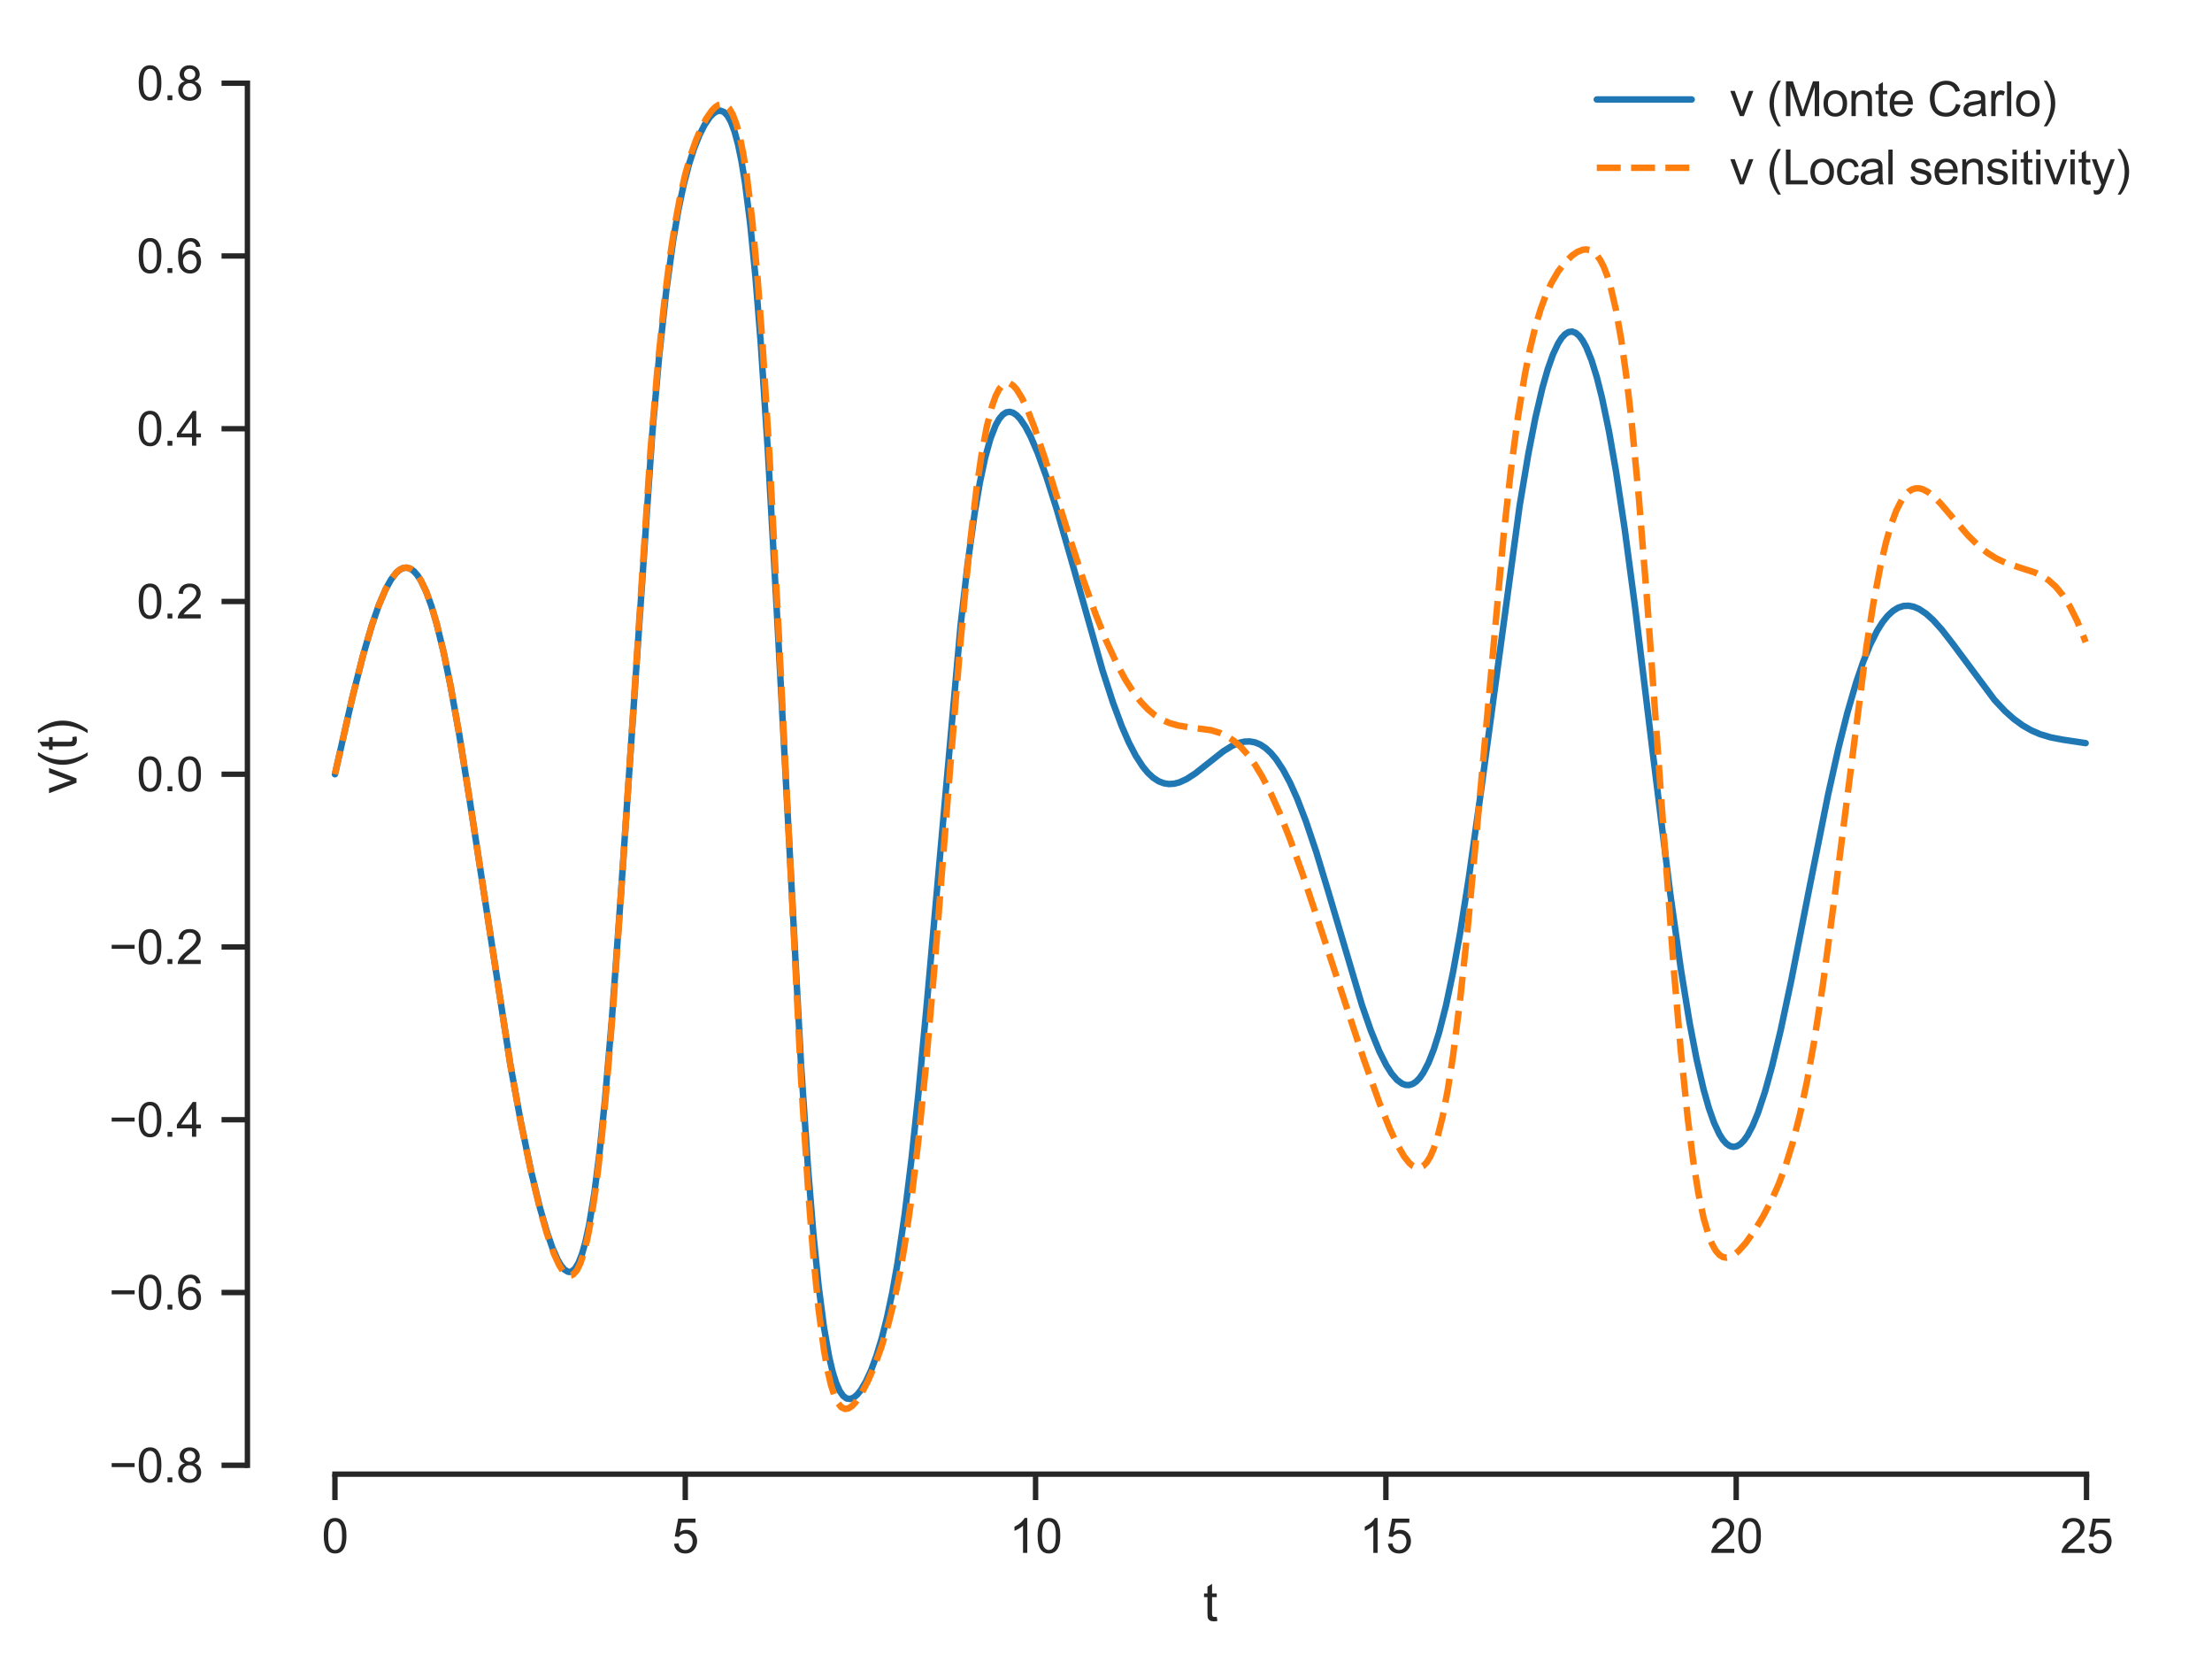 <?xml version="1.0" encoding="utf-8" standalone="no"?>
<!DOCTYPE svg PUBLIC "-//W3C//DTD SVG 1.1//EN"
  "http://www.w3.org/Graphics/SVG/1.1/DTD/svg11.dtd">
<svg xmlns:xlink="http://www.w3.org/1999/xlink" width="410.201pt" height="309.639pt" viewBox="0 0 410.201 309.639" xmlns="http://www.w3.org/2000/svg" version="1.1">
 <defs>
  <style type="text/css">*{stroke-linejoin: round; stroke-linecap: butt}</style>
 </defs>
 <g id="figure_1">
  <g id="patch_1">
   <path d="M 0 309.639 
L 410.201 309.639 
L 410.201 0 
L 0 0 
z
" style="fill: #ffffff"/>
  </g>
  <g id="axes_1">
   <g id="patch_2">
    <path d="M 45.881 273.312 
L 403.001 273.312 
L 403.001 7.2 
L 45.881 7.2 
z
" style="fill: #ffffff"/>
   </g>
   <g id="matplotlib.axis_1">
    <g id="xtick_1">
     <g id="line2d_1">
      <defs>
       <path id="mcff3e41c56" d="M 0 0 
L 0 4.8 
" style="stroke: #262626"/>
      </defs>
      <g>
       <use xlink:href="#mcff3e41c56" x="62.113" y="273.312" style="fill: #262626; stroke: #262626"/>
      </g>
     </g>
     <g id="text_1">
      <!-- 0 -->
      <g style="fill: #262626" transform="translate(59.667 287.911) scale(0.088 -0.088)">
       <defs>
        <path id="ArialMT-30" d="M 266 2259 
Q 266 3072 433 3567 
Q 600 4063 929 4331 
Q 1259 4600 1759 4600 
Q 2128 4600 2406 4451 
Q 2684 4303 2865 4023 
Q 3047 3744 3150 3342 
Q 3253 2941 3253 2259 
Q 3253 1453 3087 958 
Q 2922 463 2592 192 
Q 2263 -78 1759 -78 
Q 1097 -78 719 397 
Q 266 969 266 2259 
z
M 844 2259 
Q 844 1131 1108 757 
Q 1372 384 1759 384 
Q 2147 384 2411 759 
Q 2675 1134 2675 2259 
Q 2675 3391 2411 3762 
Q 2147 4134 1753 4134 
Q 1366 4134 1134 3806 
Q 844 3388 844 2259 
z
" transform="scale(0.016)"/>
       </defs>
       <use xlink:href="#ArialMT-30"/>
      </g>
     </g>
    </g>
    <g id="xtick_2">
     <g id="line2d_2">
      <g>
       <use xlink:href="#mcff3e41c56" x="127.077" y="273.312" style="fill: #262626; stroke: #262626"/>
      </g>
     </g>
     <g id="text_2">
      <!-- 5 -->
      <g style="fill: #262626" transform="translate(124.63 287.911) scale(0.088 -0.088)">
       <defs>
        <path id="ArialMT-35" d="M 266 1200 
L 856 1250 
Q 922 819 1161 601 
Q 1400 384 1738 384 
Q 2144 384 2425 690 
Q 2706 997 2706 1503 
Q 2706 1984 2436 2262 
Q 2166 2541 1728 2541 
Q 1456 2541 1237 2417 
Q 1019 2294 894 2097 
L 366 2166 
L 809 4519 
L 3088 4519 
L 3088 3981 
L 1259 3981 
L 1013 2750 
Q 1425 3038 1878 3038 
Q 2478 3038 2890 2622 
Q 3303 2206 3303 1553 
Q 3303 931 2941 478 
Q 2500 -78 1738 -78 
Q 1113 -78 717 272 
Q 322 622 266 1200 
z
" transform="scale(0.016)"/>
       </defs>
       <use xlink:href="#ArialMT-35"/>
      </g>
     </g>
    </g>
    <g id="xtick_3">
     <g id="line2d_3">
      <g>
       <use xlink:href="#mcff3e41c56" x="192.04" y="273.312" style="fill: #262626; stroke: #262626"/>
      </g>
     </g>
     <g id="text_3">
      <!-- 10 -->
      <g style="fill: #262626" transform="translate(187.147 287.911) scale(0.088 -0.088)">
       <defs>
        <path id="ArialMT-31" d="M 2384 0 
L 1822 0 
L 1822 3584 
Q 1619 3391 1289 3197 
Q 959 3003 697 2906 
L 697 3450 
Q 1169 3672 1522 3987 
Q 1875 4303 2022 4600 
L 2384 4600 
L 2384 0 
z
" transform="scale(0.016)"/>
       </defs>
       <use xlink:href="#ArialMT-31"/>
       <use xlink:href="#ArialMT-30" x="55.615"/>
      </g>
     </g>
    </g>
    <g id="xtick_4">
     <g id="line2d_4">
      <g>
       <use xlink:href="#mcff3e41c56" x="257.004" y="273.312" style="fill: #262626; stroke: #262626"/>
      </g>
     </g>
     <g id="text_4">
      <!-- 15 -->
      <g style="fill: #262626" transform="translate(252.11 287.911) scale(0.088 -0.088)">
       <use xlink:href="#ArialMT-31"/>
       <use xlink:href="#ArialMT-35" x="55.615"/>
      </g>
     </g>
    </g>
    <g id="xtick_5">
     <g id="line2d_5">
      <g>
       <use xlink:href="#mcff3e41c56" x="321.967" y="273.312" style="fill: #262626; stroke: #262626"/>
      </g>
     </g>
     <g id="text_5">
      <!-- 20 -->
      <g style="fill: #262626" transform="translate(317.073 287.911) scale(0.088 -0.088)">
       <defs>
        <path id="ArialMT-32" d="M 3222 541 
L 3222 0 
L 194 0 
Q 188 203 259 391 
Q 375 700 629 1000 
Q 884 1300 1366 1694 
Q 2113 2306 2375 2664 
Q 2638 3022 2638 3341 
Q 2638 3675 2398 3904 
Q 2159 4134 1775 4134 
Q 1369 4134 1125 3890 
Q 881 3647 878 3216 
L 300 3275 
Q 359 3922 746 4261 
Q 1134 4600 1788 4600 
Q 2447 4600 2831 4234 
Q 3216 3869 3216 3328 
Q 3216 3053 3103 2787 
Q 2991 2522 2730 2228 
Q 2469 1934 1863 1422 
Q 1356 997 1212 845 
Q 1069 694 975 541 
L 3222 541 
z
" transform="scale(0.016)"/>
       </defs>
       <use xlink:href="#ArialMT-32"/>
       <use xlink:href="#ArialMT-30" x="55.615"/>
      </g>
     </g>
    </g>
    <g id="xtick_6">
     <g id="line2d_6">
      <g>
       <use xlink:href="#mcff3e41c56" x="386.931" y="273.312" style="fill: #262626; stroke: #262626"/>
      </g>
     </g>
     <g id="text_6">
      <!-- 25 -->
      <g style="fill: #262626" transform="translate(382.037 287.911) scale(0.088 -0.088)">
       <use xlink:href="#ArialMT-32"/>
       <use xlink:href="#ArialMT-35" x="55.615"/>
      </g>
     </g>
    </g>
    <g id="text_7">
     <!-- t -->
     <g style="fill: #262626" transform="translate(223.107 300.531) scale(0.096 -0.096)">
      <defs>
       <path id="ArialMT-74" d="M 1650 503 
L 1731 6 
Q 1494 -44 1306 -44 
Q 1000 -44 831 53 
Q 663 150 594 308 
Q 525 466 525 972 
L 525 2881 
L 113 2881 
L 113 3319 
L 525 3319 
L 525 4141 
L 1084 4478 
L 1084 3319 
L 1650 3319 
L 1650 2881 
L 1084 2881 
L 1084 941 
Q 1084 700 1114 631 
Q 1144 563 1211 522 
Q 1278 481 1403 481 
Q 1497 481 1650 503 
z
" transform="scale(0.016)"/>
      </defs>
      <use xlink:href="#ArialMT-74"/>
     </g>
    </g>
   </g>
   <g id="matplotlib.axis_2">
    <g id="ytick_1">
     <g id="line2d_7">
      <defs>
       <path id="m995d45b475" d="M 0 0 
L -4.8 0 
" style="stroke: #262626"/>
      </defs>
      <g>
       <use xlink:href="#m995d45b475" x="45.881" y="271.661" style="fill: #262626; stroke: #262626"/>
      </g>
     </g>
     <g id="text_8">
      <!-- −0.8 -->
      <g style="fill: #262626" transform="translate(20.209 274.811) scale(0.088 -0.088)">
       <defs>
        <path id="ArialMT-2212" d="M 3381 1997 
L 356 1997 
L 356 2522 
L 3381 2522 
L 3381 1997 
z
" transform="scale(0.016)"/>
        <path id="ArialMT-2e" d="M 581 0 
L 581 641 
L 1222 641 
L 1222 0 
L 581 0 
z
" transform="scale(0.016)"/>
        <path id="ArialMT-38" d="M 1131 2484 
Q 781 2613 612 2850 
Q 444 3088 444 3419 
Q 444 3919 803 4259 
Q 1163 4600 1759 4600 
Q 2359 4600 2725 4251 
Q 3091 3903 3091 3403 
Q 3091 3084 2923 2848 
Q 2756 2613 2416 2484 
Q 2838 2347 3058 2040 
Q 3278 1734 3278 1309 
Q 3278 722 2862 322 
Q 2447 -78 1769 -78 
Q 1091 -78 675 323 
Q 259 725 259 1325 
Q 259 1772 486 2073 
Q 713 2375 1131 2484 
z
M 1019 3438 
Q 1019 3113 1228 2906 
Q 1438 2700 1772 2700 
Q 2097 2700 2305 2904 
Q 2513 3109 2513 3406 
Q 2513 3716 2298 3927 
Q 2084 4138 1766 4138 
Q 1444 4138 1231 3931 
Q 1019 3725 1019 3438 
z
M 838 1322 
Q 838 1081 952 856 
Q 1066 631 1291 507 
Q 1516 384 1775 384 
Q 2178 384 2440 643 
Q 2703 903 2703 1303 
Q 2703 1709 2433 1975 
Q 2163 2241 1756 2241 
Q 1359 2241 1098 1978 
Q 838 1716 838 1322 
z
" transform="scale(0.016)"/>
       </defs>
       <use xlink:href="#ArialMT-2212"/>
       <use xlink:href="#ArialMT-30" x="58.398"/>
       <use xlink:href="#ArialMT-2e" x="114.014"/>
       <use xlink:href="#ArialMT-38" x="141.797"/>
      </g>
     </g>
    </g>
    <g id="ytick_2">
     <g id="line2d_8">
      <g>
       <use xlink:href="#m995d45b475" x="45.881" y="239.632" style="fill: #262626; stroke: #262626"/>
      </g>
     </g>
     <g id="text_9">
      <!-- −0.6 -->
      <g style="fill: #262626" transform="translate(20.209 242.782) scale(0.088 -0.088)">
       <defs>
        <path id="ArialMT-36" d="M 3184 3459 
L 2625 3416 
Q 2550 3747 2413 3897 
Q 2184 4138 1850 4138 
Q 1581 4138 1378 3988 
Q 1113 3794 959 3422 
Q 806 3050 800 2363 
Q 1003 2672 1297 2822 
Q 1591 2972 1913 2972 
Q 2475 2972 2870 2558 
Q 3266 2144 3266 1488 
Q 3266 1056 3080 686 
Q 2894 316 2569 119 
Q 2244 -78 1831 -78 
Q 1128 -78 684 439 
Q 241 956 241 2144 
Q 241 3472 731 4075 
Q 1159 4600 1884 4600 
Q 2425 4600 2770 4297 
Q 3116 3994 3184 3459 
z
M 888 1484 
Q 888 1194 1011 928 
Q 1134 663 1356 523 
Q 1578 384 1822 384 
Q 2178 384 2434 671 
Q 2691 959 2691 1453 
Q 2691 1928 2437 2201 
Q 2184 2475 1800 2475 
Q 1419 2475 1153 2201 
Q 888 1928 888 1484 
z
" transform="scale(0.016)"/>
       </defs>
       <use xlink:href="#ArialMT-2212"/>
       <use xlink:href="#ArialMT-30" x="58.398"/>
       <use xlink:href="#ArialMT-2e" x="114.014"/>
       <use xlink:href="#ArialMT-36" x="141.797"/>
      </g>
     </g>
    </g>
    <g id="ytick_3">
     <g id="line2d_9">
      <g>
       <use xlink:href="#m995d45b475" x="45.881" y="207.603" style="fill: #262626; stroke: #262626"/>
      </g>
     </g>
     <g id="text_10">
      <!-- −0.4 -->
      <g style="fill: #262626" transform="translate(20.209 210.752) scale(0.088 -0.088)">
       <defs>
        <path id="ArialMT-34" d="M 2069 0 
L 2069 1097 
L 81 1097 
L 81 1613 
L 2172 4581 
L 2631 4581 
L 2631 1613 
L 3250 1613 
L 3250 1097 
L 2631 1097 
L 2631 0 
L 2069 0 
z
M 2069 1613 
L 2069 3678 
L 634 1613 
L 2069 1613 
z
" transform="scale(0.016)"/>
       </defs>
       <use xlink:href="#ArialMT-2212"/>
       <use xlink:href="#ArialMT-30" x="58.398"/>
       <use xlink:href="#ArialMT-2e" x="114.014"/>
       <use xlink:href="#ArialMT-34" x="141.797"/>
      </g>
     </g>
    </g>
    <g id="ytick_4">
     <g id="line2d_10">
      <g>
       <use xlink:href="#m995d45b475" x="45.881" y="175.574" style="fill: #262626; stroke: #262626"/>
      </g>
     </g>
     <g id="text_11">
      <!-- −0.2 -->
      <g style="fill: #262626" transform="translate(20.209 178.723) scale(0.088 -0.088)">
       <use xlink:href="#ArialMT-2212"/>
       <use xlink:href="#ArialMT-30" x="58.398"/>
       <use xlink:href="#ArialMT-2e" x="114.014"/>
       <use xlink:href="#ArialMT-32" x="141.797"/>
      </g>
     </g>
    </g>
    <g id="ytick_5">
     <g id="line2d_11">
      <g>
       <use xlink:href="#m995d45b475" x="45.881" y="143.544" style="fill: #262626; stroke: #262626"/>
      </g>
     </g>
     <g id="text_12">
      <!-- 0.0 -->
      <g style="fill: #262626" transform="translate(25.349 146.694) scale(0.088 -0.088)">
       <use xlink:href="#ArialMT-30"/>
       <use xlink:href="#ArialMT-2e" x="55.615"/>
       <use xlink:href="#ArialMT-30" x="83.398"/>
      </g>
     </g>
    </g>
    <g id="ytick_6">
     <g id="line2d_12">
      <g>
       <use xlink:href="#m995d45b475" x="45.881" y="111.515" style="fill: #262626; stroke: #262626"/>
      </g>
     </g>
     <g id="text_13">
      <!-- 0.2 -->
      <g style="fill: #262626" transform="translate(25.349 114.664) scale(0.088 -0.088)">
       <use xlink:href="#ArialMT-30"/>
       <use xlink:href="#ArialMT-2e" x="55.615"/>
       <use xlink:href="#ArialMT-32" x="83.398"/>
      </g>
     </g>
    </g>
    <g id="ytick_7">
     <g id="line2d_13">
      <g>
       <use xlink:href="#m995d45b475" x="45.881" y="79.486" style="fill: #262626; stroke: #262626"/>
      </g>
     </g>
     <g id="text_14">
      <!-- 0.4 -->
      <g style="fill: #262626" transform="translate(25.349 82.635) scale(0.088 -0.088)">
       <use xlink:href="#ArialMT-30"/>
       <use xlink:href="#ArialMT-2e" x="55.615"/>
       <use xlink:href="#ArialMT-34" x="83.398"/>
      </g>
     </g>
    </g>
    <g id="ytick_8">
     <g id="line2d_14">
      <g>
       <use xlink:href="#m995d45b475" x="45.881" y="47.456" style="fill: #262626; stroke: #262626"/>
      </g>
     </g>
     <g id="text_15">
      <!-- 0.6 -->
      <g style="fill: #262626" transform="translate(25.349 50.606) scale(0.088 -0.088)">
       <use xlink:href="#ArialMT-30"/>
       <use xlink:href="#ArialMT-2e" x="55.615"/>
       <use xlink:href="#ArialMT-36" x="83.398"/>
      </g>
     </g>
    </g>
    <g id="ytick_9">
     <g id="line2d_15">
      <g>
       <use xlink:href="#m995d45b475" x="45.881" y="15.427" style="fill: #262626; stroke: #262626"/>
      </g>
     </g>
     <g id="text_16">
      <!-- 0.8 -->
      <g style="fill: #262626" transform="translate(25.349 18.577) scale(0.088 -0.088)">
       <use xlink:href="#ArialMT-30"/>
       <use xlink:href="#ArialMT-2e" x="55.615"/>
       <use xlink:href="#ArialMT-38" x="83.398"/>
      </g>
     </g>
    </g>
    <g id="text_17">
     <!-- v(t) -->
     <g style="fill: #262626" transform="translate(14.188 147.186) rotate(-90) scale(0.096 -0.096)">
      <defs>
       <path id="ArialMT-76" d="M 1344 0 
L 81 3319 
L 675 3319 
L 1388 1331 
Q 1503 1009 1600 663 
Q 1675 925 1809 1294 
L 2547 3319 
L 3125 3319 
L 1869 0 
L 1344 0 
z
" transform="scale(0.016)"/>
       <path id="ArialMT-28" d="M 1497 -1347 
Q 1031 -759 709 28 
Q 388 816 388 1659 
Q 388 2403 628 3084 
Q 909 3875 1497 4659 
L 1900 4659 
Q 1522 4009 1400 3731 
Q 1209 3300 1100 2831 
Q 966 2247 966 1656 
Q 966 153 1900 -1347 
L 1497 -1347 
z
" transform="scale(0.016)"/>
       <path id="ArialMT-29" d="M 791 -1347 
L 388 -1347 
Q 1322 153 1322 1656 
Q 1322 2244 1188 2822 
Q 1081 3291 891 3722 
Q 769 4003 388 4659 
L 791 4659 
Q 1378 3875 1659 3084 
Q 1900 2403 1900 1659 
Q 1900 816 1576 28 
Q 1253 -759 791 -1347 
z
" transform="scale(0.016)"/>
      </defs>
      <use xlink:href="#ArialMT-76"/>
      <use xlink:href="#ArialMT-28" x="50"/>
      <use xlink:href="#ArialMT-74" x="83.301"/>
      <use xlink:href="#ArialMT-29" x="111.084"/>
     </g>
    </g>
   </g>
   <g id="line2d_16">
    <path d="M 62.113 143.544 
L 65.363 129.213 
L 67.313 121.535 
L 68.938 115.983 
L 70.238 112.235 
L 71.538 109.203 
L 72.513 107.45 
L 73.488 106.185 
L 74.138 105.629 
L 74.788 105.313 
L 75.438 105.246 
L 76.088 105.437 
L 76.738 105.893 
L 77.388 106.62 
L 78.037 107.623 
L 79.012 109.652 
L 79.987 112.314 
L 80.962 115.6 
L 82.262 120.921 
L 83.562 127.238 
L 85.187 136.339 
L 87.137 148.585 
L 94.611 197.218 
L 96.561 207.908 
L 98.511 217.268 
L 100.136 223.951 
L 101.436 228.462 
L 102.411 231.276 
L 103.386 233.51 
L 104.036 234.626 
L 104.686 235.399 
L 105.336 235.787 
L 105.661 235.821 
L 105.986 235.74 
L 106.636 235.209 
L 107.286 234.138 
L 107.936 232.476 
L 108.586 230.168 
L 109.236 227.165 
L 110.21 221.272 
L 111.185 213.631 
L 112.16 204.22 
L 113.46 189.058 
L 115.085 166.615 
L 120.935 80.669 
L 122.235 66.063 
L 123.535 54.063 
L 124.835 44.552 
L 125.809 38.868 
L 126.784 34.24 
L 127.759 30.492 
L 128.734 27.464 
L 129.709 25.031 
L 130.684 23.113 
L 131.659 21.686 
L 132.309 21.023 
L 132.959 20.62 
L 133.609 20.519 
L 134.259 20.771 
L 134.909 21.442 
L 135.559 22.604 
L 136.209 24.342 
L 136.859 26.741 
L 137.509 29.89 
L 138.159 33.872 
L 139.134 41.57 
L 140.109 51.494 
L 141.084 63.713 
L 142.383 83.398 
L 144.008 112.397 
L 148.558 197.553 
L 149.858 216.804 
L 150.833 228.731 
L 151.808 238.433 
L 152.783 245.99 
L 153.758 251.582 
L 154.408 254.336 
L 155.058 256.405 
L 155.708 257.868 
L 156.358 258.802 
L 157.007 259.279 
L 157.657 259.365 
L 158.307 259.114 
L 158.957 258.572 
L 159.607 257.771 
L 160.582 256.136 
L 161.557 254.006 
L 162.532 251.365 
L 163.507 248.16 
L 164.482 244.303 
L 165.457 239.693 
L 166.432 234.225 
L 167.732 225.454 
L 169.032 214.898 
L 170.332 202.607 
L 171.957 185.194 
L 178.131 115.992 
L 179.431 104.625 
L 180.731 95.209 
L 181.706 89.481 
L 182.681 84.881 
L 183.656 81.359 
L 184.631 78.843 
L 185.281 77.68 
L 185.931 76.897 
L 186.581 76.463 
L 187.231 76.351 
L 187.881 76.531 
L 188.531 76.978 
L 189.18 77.666 
L 190.155 79.098 
L 191.13 80.949 
L 192.43 83.96 
L 194.055 88.426 
L 196.005 94.561 
L 198.605 103.59 
L 204.455 124.285 
L 206.404 130.294 
L 208.029 134.651 
L 209.329 137.636 
L 210.629 140.138 
L 211.929 142.141 
L 212.904 143.314 
L 213.879 144.21 
L 214.854 144.841 
L 215.829 145.219 
L 216.804 145.363 
L 217.779 145.293 
L 218.754 145.034 
L 220.054 144.438 
L 221.678 143.385 
L 223.953 141.583 
L 226.878 139.274 
L 228.503 138.269 
L 229.803 137.72 
L 230.778 137.497 
L 231.753 137.462 
L 232.728 137.635 
L 233.703 138.035 
L 234.678 138.677 
L 235.653 139.573 
L 236.627 140.731 
L 237.927 142.689 
L 239.227 145.119 
L 240.527 148.004 
L 242.152 152.203 
L 244.102 157.988 
L 246.377 165.483 
L 252.551 186.293 
L 254.176 190.963 
L 255.801 194.949 
L 257.101 197.531 
L 258.076 199.06 
L 259.051 200.202 
L 260.026 200.922 
L 260.676 201.151 
L 261.326 201.168 
L 261.976 200.962 
L 262.626 200.526 
L 263.276 199.849 
L 263.926 198.923 
L 264.901 197.052 
L 265.876 194.582 
L 266.851 191.499 
L 268.15 186.426 
L 269.45 180.268 
L 270.75 173.082 
L 272.375 162.806 
L 274.325 148.978 
L 281.8 93.806 
L 283.425 84.128 
L 284.724 77.489 
L 286.024 71.93 
L 286.999 68.508 
L 287.974 65.747 
L 288.949 63.661 
L 289.599 62.651 
L 290.249 61.947 
L 290.899 61.554 
L 291.549 61.474 
L 292.199 61.71 
L 292.849 62.263 
L 293.499 63.137 
L 294.149 64.334 
L 295.124 66.736 
L 296.099 69.867 
L 297.074 73.721 
L 298.374 79.955 
L 299.674 87.374 
L 301.298 98.142 
L 303.248 112.823 
L 306.498 139.593 
L 309.748 165.769 
L 311.698 179.641 
L 313.323 189.611 
L 314.623 196.38 
L 315.922 201.998 
L 316.897 205.433 
L 317.872 208.193 
L 318.847 210.281 
L 319.497 211.303 
L 320.147 212.032 
L 320.797 212.472 
L 321.447 212.629 
L 322.097 212.509 
L 322.747 212.116 
L 323.397 211.459 
L 324.047 210.545 
L 325.022 208.71 
L 325.997 206.348 
L 327.297 202.44 
L 328.597 197.754 
L 330.222 190.975 
L 332.171 181.81 
L 335.421 165.244 
L 338.996 147.38 
L 340.946 138.642 
L 342.571 132.178 
L 344.196 126.576 
L 345.496 122.76 
L 346.796 119.554 
L 348.095 116.958 
L 349.07 115.406 
L 350.045 114.182 
L 351.02 113.275 
L 351.995 112.671 
L 352.97 112.352 
L 353.945 112.3 
L 354.92 112.496 
L 355.895 112.917 
L 357.195 113.788 
L 358.495 114.963 
L 360.12 116.77 
L 362.07 119.286 
L 369.869 129.769 
L 371.819 131.843 
L 373.444 133.293 
L 375.069 134.481 
L 376.694 135.414 
L 378.319 136.116 
L 380.268 136.703 
L 382.543 137.142 
L 386.768 137.776 
L 386.768 137.776 
" clip-path="url(#p0cd1b5ada3)" style="fill: none; stroke: #1f77b4; stroke-width: 1.2; stroke-linecap: round"/>
   </g>
   <g id="line2d_17">
    <path d="M 62.113 143.544 
L 65.363 129.212 
L 67.313 121.532 
L 68.938 115.979 
L 70.238 112.229 
L 71.538 109.194 
L 72.513 107.44 
L 73.488 106.172 
L 74.138 105.614 
L 74.788 105.296 
L 75.438 105.227 
L 76.088 105.416 
L 76.738 105.869 
L 77.388 106.594 
L 78.037 107.594 
L 79.012 109.619 
L 79.987 112.276 
L 80.962 115.559 
L 82.262 120.874 
L 83.562 127.186 
L 85.187 136.285 
L 87.137 148.533 
L 94.611 197.252 
L 96.561 207.993 
L 98.511 217.422 
L 100.136 224.181 
L 101.436 228.77 
L 102.736 232.49 
L 103.711 234.59 
L 104.361 235.599 
L 105.011 236.247 
L 105.661 236.488 
L 105.986 236.44 
L 106.311 236.271 
L 106.961 235.543 
L 107.611 234.246 
L 108.261 232.325 
L 108.911 229.725 
L 109.56 226.399 
L 110.535 219.96 
L 111.51 211.711 
L 112.485 201.65 
L 113.785 185.61 
L 115.41 162.174 
L 120.61 83.808 
L 121.91 68.446 
L 123.21 55.785 
L 124.185 48.026 
L 125.16 41.623 
L 126.134 36.407 
L 127.109 32.186 
L 128.084 28.771 
L 129.059 25.998 
L 130.034 23.741 
L 131.009 21.926 
L 131.984 20.535 
L 132.634 19.866 
L 133.284 19.438 
L 133.934 19.296 
L 134.584 19.499 
L 135.234 20.117 
L 135.884 21.234 
L 136.534 22.94 
L 137.184 25.334 
L 137.834 28.515 
L 138.484 32.582 
L 139.459 40.535 
L 140.434 50.909 
L 141.408 63.806 
L 142.708 84.766 
L 144.333 115.836 
L 148.558 200.232 
L 149.858 220.597 
L 150.833 232.976 
L 151.808 242.802 
L 152.783 250.198 
L 153.433 253.897 
L 154.083 256.718 
L 154.733 258.76 
L 155.383 260.125 
L 156.033 260.912 
L 156.683 261.216 
L 157.332 261.12 
L 157.982 260.698 
L 158.632 260.012 
L 159.607 258.595 
L 160.907 256.148 
L 162.207 253.161 
L 163.507 249.585 
L 164.807 245.238 
L 165.782 241.304 
L 166.757 236.639 
L 167.732 231.103 
L 169.032 222.153 
L 170.332 211.235 
L 171.632 198.325 
L 173.256 179.727 
L 176.181 142.601 
L 178.131 118.862 
L 179.756 101.875 
L 181.056 90.846 
L 182.031 84.232 
L 183.006 79.053 
L 183.981 75.254 
L 184.631 73.44 
L 185.281 72.158 
L 185.931 71.365 
L 186.581 71.017 
L 187.231 71.068 
L 187.881 71.475 
L 188.531 72.194 
L 189.505 73.768 
L 190.48 75.827 
L 191.78 79.135 
L 193.73 84.879 
L 197.955 98.429 
L 200.88 107.45 
L 203.155 113.832 
L 205.104 118.713 
L 207.054 122.963 
L 208.679 125.982 
L 210.304 128.51 
L 211.604 130.179 
L 212.904 131.543 
L 214.204 132.621 
L 215.504 133.437 
L 216.804 134.025 
L 218.429 134.501 
L 220.379 134.816 
L 224.603 135.382 
L 226.228 135.878 
L 227.528 136.497 
L 228.828 137.364 
L 230.128 138.515 
L 231.428 139.981 
L 232.728 141.779 
L 234.028 143.915 
L 235.653 147.053 
L 237.277 150.676 
L 239.227 155.583 
L 241.502 161.913 
L 245.077 172.643 
L 252.876 196.311 
L 255.801 204.46 
L 257.751 209.309 
L 259.051 212.097 
L 260.351 214.363 
L 261.326 215.605 
L 261.976 216.163 
L 262.626 216.467 
L 263.276 216.485 
L 263.926 216.18 
L 264.576 215.515 
L 265.226 214.454 
L 265.876 212.961 
L 266.526 211.002 
L 267.501 207.129 
L 268.475 202.067 
L 269.45 195.783 
L 270.75 185.536 
L 272.05 173.354 
L 273.675 156.036 
L 278.875 98.807 
L 280.175 87.218 
L 281.475 77.425 
L 282.775 69.451 
L 283.75 64.591 
L 284.724 60.587 
L 285.699 57.324 
L 286.674 54.684 
L 287.649 52.55 
L 288.949 50.318 
L 290.249 48.622 
L 291.549 47.362 
L 292.524 46.698 
L 293.499 46.312 
L 294.149 46.244 
L 294.799 46.36 
L 295.449 46.696 
L 296.099 47.292 
L 296.749 48.197 
L 297.399 49.459 
L 298.049 51.133 
L 298.699 53.272 
L 299.674 57.468 
L 300.648 62.993 
L 301.623 69.969 
L 302.598 78.46 
L 303.898 92.093 
L 305.523 112.357 
L 308.123 148.905 
L 310.398 179.725 
L 311.698 194.856 
L 312.998 207.449 
L 313.973 215.086 
L 314.948 221.184 
L 315.922 225.833 
L 316.897 229.176 
L 317.547 230.765 
L 318.197 231.904 
L 318.847 232.651 
L 319.497 233.057 
L 320.147 233.174 
L 320.797 233.048 
L 321.447 232.72 
L 322.422 231.929 
L 323.722 230.463 
L 325.347 228.176 
L 326.972 225.494 
L 328.597 222.365 
L 329.897 219.414 
L 331.197 215.911 
L 332.496 211.691 
L 333.796 206.59 
L 335.096 200.472 
L 336.396 193.259 
L 338.021 182.712 
L 339.971 168.143 
L 346.146 119.714 
L 347.445 111.603 
L 348.745 104.813 
L 349.72 100.641 
L 350.695 97.256 
L 351.67 94.631 
L 352.645 92.714 
L 353.295 91.798 
L 353.945 91.145 
L 354.595 90.733 
L 355.245 90.537 
L 355.895 90.534 
L 356.545 90.698 
L 357.52 91.21 
L 358.495 91.974 
L 359.795 93.27 
L 362.07 95.924 
L 364.994 99.309 
L 366.944 101.222 
L 368.569 102.516 
L 370.194 103.531 
L 371.819 104.296 
L 374.094 105.075 
L 377.344 106.133 
L 378.644 106.754 
L 379.943 107.612 
L 381.243 108.79 
L 382.543 110.37 
L 383.843 112.427 
L 385.143 115.017 
L 386.443 118.178 
L 386.768 119.06 
L 386.768 119.06 
" clip-path="url(#p0cd1b5ada3)" style="fill: none; stroke-dasharray: 4.44,1.92; stroke-dashoffset: 0; stroke: #ff7f0e; stroke-width: 1.2"/>
   </g>
   <g id="patch_3">
    <path d="M 45.881 271.661 
L 45.881 15.427 
" style="fill: none; stroke: #262626; stroke-linejoin: miter; stroke-linecap: square"/>
   </g>
   <g id="patch_4">
    <path d="M 62.113 273.312 
L 386.931 273.312 
" style="fill: none; stroke: #262626; stroke-linejoin: miter; stroke-linecap: square"/>
   </g>
   <g id="legend_1">
    <g id="line2d_18">
     <path d="M 296.112 18.446 
L 304.912 18.446 
L 313.712 18.446 
" style="fill: none; stroke: #1f77b4; stroke-width: 1.2; stroke-linecap: round"/>
    </g>
    <g id="text_18">
     <!-- v (Monte Carlo) -->
     <g style="fill: #262626" transform="translate(320.752 21.526) scale(0.088 -0.088)">
      <defs>
       <path id="ArialMT-20" transform="scale(0.016)"/>
       <path id="ArialMT-4d" d="M 475 0 
L 475 4581 
L 1388 4581 
L 2472 1338 
Q 2622 884 2691 659 
Q 2769 909 2934 1394 
L 4031 4581 
L 4847 4581 
L 4847 0 
L 4263 0 
L 4263 3834 
L 2931 0 
L 2384 0 
L 1059 3900 
L 1059 0 
L 475 0 
z
" transform="scale(0.016)"/>
       <path id="ArialMT-6f" d="M 213 1659 
Q 213 2581 725 3025 
Q 1153 3394 1769 3394 
Q 2453 3394 2887 2945 
Q 3322 2497 3322 1706 
Q 3322 1066 3130 698 
Q 2938 331 2570 128 
Q 2203 -75 1769 -75 
Q 1072 -75 642 372 
Q 213 819 213 1659 
z
M 791 1659 
Q 791 1022 1069 705 
Q 1347 388 1769 388 
Q 2188 388 2466 706 
Q 2744 1025 2744 1678 
Q 2744 2294 2464 2611 
Q 2184 2928 1769 2928 
Q 1347 2928 1069 2612 
Q 791 2297 791 1659 
z
" transform="scale(0.016)"/>
       <path id="ArialMT-6e" d="M 422 0 
L 422 3319 
L 928 3319 
L 928 2847 
Q 1294 3394 1984 3394 
Q 2284 3394 2536 3286 
Q 2788 3178 2913 3003 
Q 3038 2828 3088 2588 
Q 3119 2431 3119 2041 
L 3119 0 
L 2556 0 
L 2556 2019 
Q 2556 2363 2490 2533 
Q 2425 2703 2258 2804 
Q 2091 2906 1866 2906 
Q 1506 2906 1245 2678 
Q 984 2450 984 1813 
L 984 0 
L 422 0 
z
" transform="scale(0.016)"/>
       <path id="ArialMT-65" d="M 2694 1069 
L 3275 997 
Q 3138 488 2766 206 
Q 2394 -75 1816 -75 
Q 1088 -75 661 373 
Q 234 822 234 1631 
Q 234 2469 665 2931 
Q 1097 3394 1784 3394 
Q 2450 3394 2872 2941 
Q 3294 2488 3294 1666 
Q 3294 1616 3291 1516 
L 816 1516 
Q 847 969 1125 678 
Q 1403 388 1819 388 
Q 2128 388 2347 550 
Q 2566 713 2694 1069 
z
M 847 1978 
L 2700 1978 
Q 2663 2397 2488 2606 
Q 2219 2931 1791 2931 
Q 1403 2931 1139 2672 
Q 875 2413 847 1978 
z
" transform="scale(0.016)"/>
       <path id="ArialMT-43" d="M 3763 1606 
L 4369 1453 
Q 4178 706 3683 314 
Q 3188 -78 2472 -78 
Q 1731 -78 1267 223 
Q 803 525 561 1097 
Q 319 1669 319 2325 
Q 319 3041 592 3573 
Q 866 4106 1370 4382 
Q 1875 4659 2481 4659 
Q 3169 4659 3637 4309 
Q 4106 3959 4291 3325 
L 3694 3184 
Q 3534 3684 3231 3912 
Q 2928 4141 2469 4141 
Q 1941 4141 1586 3887 
Q 1231 3634 1087 3207 
Q 944 2781 944 2328 
Q 944 1744 1114 1308 
Q 1284 872 1643 656 
Q 2003 441 2422 441 
Q 2931 441 3284 734 
Q 3638 1028 3763 1606 
z
" transform="scale(0.016)"/>
       <path id="ArialMT-61" d="M 2588 409 
Q 2275 144 1986 34 
Q 1697 -75 1366 -75 
Q 819 -75 525 192 
Q 231 459 231 875 
Q 231 1119 342 1320 
Q 453 1522 633 1644 
Q 813 1766 1038 1828 
Q 1203 1872 1538 1913 
Q 2219 1994 2541 2106 
Q 2544 2222 2544 2253 
Q 2544 2597 2384 2738 
Q 2169 2928 1744 2928 
Q 1347 2928 1158 2789 
Q 969 2650 878 2297 
L 328 2372 
Q 403 2725 575 2942 
Q 747 3159 1072 3276 
Q 1397 3394 1825 3394 
Q 2250 3394 2515 3294 
Q 2781 3194 2906 3042 
Q 3031 2891 3081 2659 
Q 3109 2516 3109 2141 
L 3109 1391 
Q 3109 606 3145 398 
Q 3181 191 3288 0 
L 2700 0 
Q 2613 175 2588 409 
z
M 2541 1666 
Q 2234 1541 1622 1453 
Q 1275 1403 1131 1340 
Q 988 1278 909 1158 
Q 831 1038 831 891 
Q 831 666 1001 516 
Q 1172 366 1500 366 
Q 1825 366 2078 508 
Q 2331 650 2450 897 
Q 2541 1088 2541 1459 
L 2541 1666 
z
" transform="scale(0.016)"/>
       <path id="ArialMT-72" d="M 416 0 
L 416 3319 
L 922 3319 
L 922 2816 
Q 1116 3169 1280 3281 
Q 1444 3394 1641 3394 
Q 1925 3394 2219 3213 
L 2025 2691 
Q 1819 2813 1613 2813 
Q 1428 2813 1281 2702 
Q 1134 2591 1072 2394 
Q 978 2094 978 1738 
L 978 0 
L 416 0 
z
" transform="scale(0.016)"/>
       <path id="ArialMT-6c" d="M 409 0 
L 409 4581 
L 972 4581 
L 972 0 
L 409 0 
z
" transform="scale(0.016)"/>
      </defs>
      <use xlink:href="#ArialMT-76"/>
      <use xlink:href="#ArialMT-20" x="50"/>
      <use xlink:href="#ArialMT-28" x="77.783"/>
      <use xlink:href="#ArialMT-4d" x="111.084"/>
      <use xlink:href="#ArialMT-6f" x="194.385"/>
      <use xlink:href="#ArialMT-6e" x="250"/>
      <use xlink:href="#ArialMT-74" x="305.615"/>
      <use xlink:href="#ArialMT-65" x="333.398"/>
      <use xlink:href="#ArialMT-20" x="389.014"/>
      <use xlink:href="#ArialMT-43" x="416.797"/>
      <use xlink:href="#ArialMT-61" x="489.014"/>
      <use xlink:href="#ArialMT-72" x="544.629"/>
      <use xlink:href="#ArialMT-6c" x="577.93"/>
      <use xlink:href="#ArialMT-6f" x="600.146"/>
      <use xlink:href="#ArialMT-29" x="655.762"/>
     </g>
    </g>
    <g id="line2d_19">
     <path d="M 296.112 31.104 
L 304.912 31.104 
L 313.712 31.104 
" style="fill: none; stroke-dasharray: 4.44,1.92; stroke-dashoffset: 0; stroke: #ff7f0e; stroke-width: 1.2"/>
    </g>
    <g id="text_19">
     <!-- v (Local sensitivity) -->
     <g style="fill: #262626" transform="translate(320.752 34.184) scale(0.088 -0.088)">
      <defs>
       <path id="ArialMT-4c" d="M 469 0 
L 469 4581 
L 1075 4581 
L 1075 541 
L 3331 541 
L 3331 0 
L 469 0 
z
" transform="scale(0.016)"/>
       <path id="ArialMT-63" d="M 2588 1216 
L 3141 1144 
Q 3050 572 2676 248 
Q 2303 -75 1759 -75 
Q 1078 -75 664 370 
Q 250 816 250 1647 
Q 250 2184 428 2587 
Q 606 2991 970 3192 
Q 1334 3394 1763 3394 
Q 2303 3394 2647 3120 
Q 2991 2847 3088 2344 
L 2541 2259 
Q 2463 2594 2264 2762 
Q 2066 2931 1784 2931 
Q 1359 2931 1093 2626 
Q 828 2322 828 1663 
Q 828 994 1084 691 
Q 1341 388 1753 388 
Q 2084 388 2306 591 
Q 2528 794 2588 1216 
z
" transform="scale(0.016)"/>
       <path id="ArialMT-73" d="M 197 991 
L 753 1078 
Q 800 744 1014 566 
Q 1228 388 1613 388 
Q 2000 388 2187 545 
Q 2375 703 2375 916 
Q 2375 1106 2209 1216 
Q 2094 1291 1634 1406 
Q 1016 1563 777 1677 
Q 538 1791 414 1992 
Q 291 2194 291 2438 
Q 291 2659 392 2848 
Q 494 3038 669 3163 
Q 800 3259 1026 3326 
Q 1253 3394 1513 3394 
Q 1903 3394 2198 3281 
Q 2494 3169 2634 2976 
Q 2775 2784 2828 2463 
L 2278 2388 
Q 2241 2644 2061 2787 
Q 1881 2931 1553 2931 
Q 1166 2931 1000 2803 
Q 834 2675 834 2503 
Q 834 2394 903 2306 
Q 972 2216 1119 2156 
Q 1203 2125 1616 2013 
Q 2213 1853 2448 1751 
Q 2684 1650 2818 1456 
Q 2953 1263 2953 975 
Q 2953 694 2789 445 
Q 2625 197 2315 61 
Q 2006 -75 1616 -75 
Q 969 -75 630 194 
Q 291 463 197 991 
z
" transform="scale(0.016)"/>
       <path id="ArialMT-69" d="M 425 3934 
L 425 4581 
L 988 4581 
L 988 3934 
L 425 3934 
z
M 425 0 
L 425 3319 
L 988 3319 
L 988 0 
L 425 0 
z
" transform="scale(0.016)"/>
       <path id="ArialMT-79" d="M 397 -1278 
L 334 -750 
Q 519 -800 656 -800 
Q 844 -800 956 -737 
Q 1069 -675 1141 -563 
Q 1194 -478 1313 -144 
Q 1328 -97 1363 -6 
L 103 3319 
L 709 3319 
L 1400 1397 
Q 1534 1031 1641 628 
Q 1738 1016 1872 1384 
L 2581 3319 
L 3144 3319 
L 1881 -56 
Q 1678 -603 1566 -809 
Q 1416 -1088 1222 -1217 
Q 1028 -1347 759 -1347 
Q 597 -1347 397 -1278 
z
" transform="scale(0.016)"/>
      </defs>
      <use xlink:href="#ArialMT-76"/>
      <use xlink:href="#ArialMT-20" x="50"/>
      <use xlink:href="#ArialMT-28" x="77.783"/>
      <use xlink:href="#ArialMT-4c" x="111.084"/>
      <use xlink:href="#ArialMT-6f" x="166.699"/>
      <use xlink:href="#ArialMT-63" x="222.314"/>
      <use xlink:href="#ArialMT-61" x="272.314"/>
      <use xlink:href="#ArialMT-6c" x="327.93"/>
      <use xlink:href="#ArialMT-20" x="350.146"/>
      <use xlink:href="#ArialMT-73" x="377.93"/>
      <use xlink:href="#ArialMT-65" x="427.93"/>
      <use xlink:href="#ArialMT-6e" x="483.545"/>
      <use xlink:href="#ArialMT-73" x="539.16"/>
      <use xlink:href="#ArialMT-69" x="589.16"/>
      <use xlink:href="#ArialMT-74" x="611.377"/>
      <use xlink:href="#ArialMT-69" x="639.16"/>
      <use xlink:href="#ArialMT-76" x="661.377"/>
      <use xlink:href="#ArialMT-69" x="711.377"/>
      <use xlink:href="#ArialMT-74" x="733.594"/>
      <use xlink:href="#ArialMT-79" x="761.377"/>
      <use xlink:href="#ArialMT-29" x="811.377"/>
     </g>
    </g>
   </g>
  </g>
 </g>
 <defs>
  <clipPath id="p0cd1b5ada3">
   <rect x="45.881" y="7.2" width="357.12" height="266.112"/>
  </clipPath>
 </defs>
</svg>